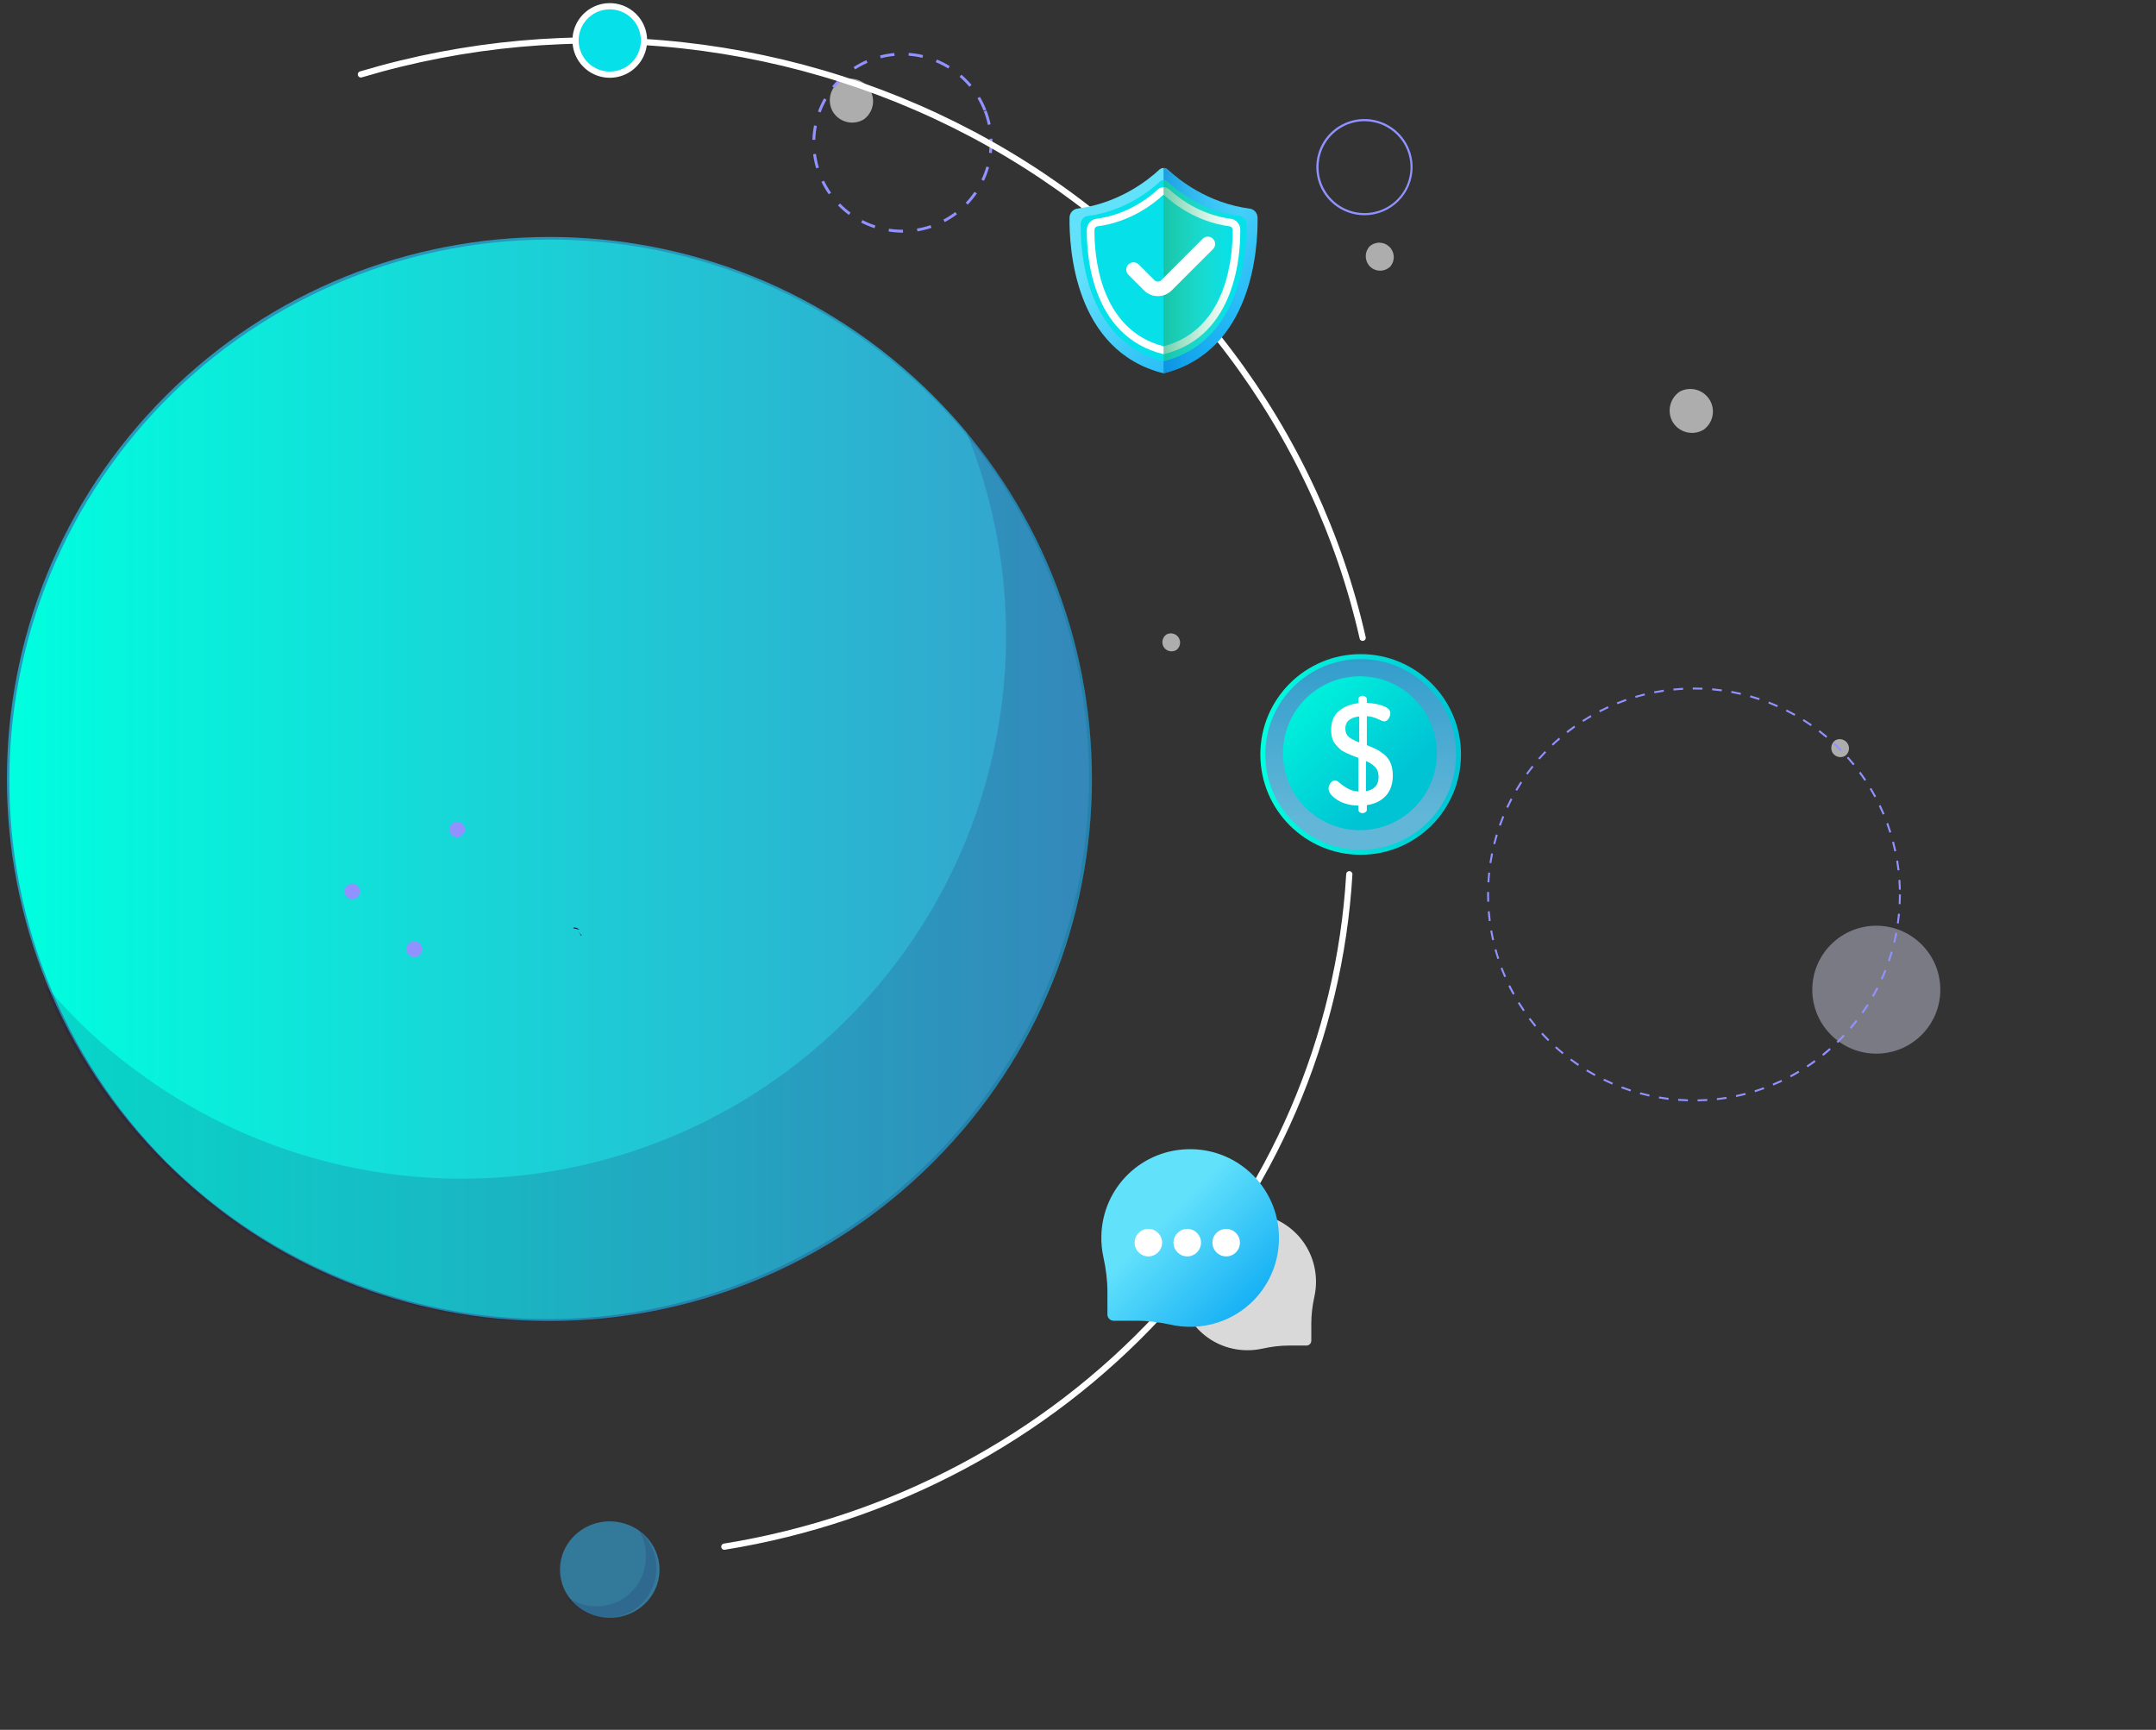<svg width="693" height="556" viewBox="0 0 693 556" fill="none" xmlns="http://www.w3.org/2000/svg">
<rect x="0" y="0" width="693" height="556" fill="#333333" stroke="none"/>
<path opacity="0.6" d="M539.926 125.865C541.544 125.008 543.429 124.796 545.201 125.27C546.972 125.744 548.498 126.87 549.472 128.42C550.447 129.971 550.797 131.832 550.452 133.628C550.107 135.424 549.092 137.022 547.613 138.101C546.798 138.592 545.893 138.918 544.951 139.06C544.009 139.202 543.047 139.158 542.122 138.929C541.196 138.7 540.325 138.291 539.558 137.726C538.79 137.162 538.142 136.451 537.649 135.637C536.722 134.02 536.441 132.115 536.863 130.302C537.285 128.49 538.379 126.905 539.926 125.865Z" fill="white"/>
<path opacity="0.6" d="M194.954 404.921C195.617 404.571 196.389 404.484 197.115 404.678C197.84 404.872 198.466 405.333 198.865 405.968C199.264 406.604 199.407 407.366 199.266 408.101C199.125 408.837 198.709 409.492 198.103 409.934C197.769 410.135 197.399 410.269 197.013 410.327C196.627 410.385 196.233 410.367 195.854 410.273C195.475 410.179 195.118 410.012 194.803 409.78C194.489 409.549 194.223 409.258 194.022 408.924C193.642 408.262 193.527 407.482 193.7 406.739C193.873 405.997 194.321 405.347 194.954 404.921Z" fill="white"/>
<path opacity="0.6" d="M374.954 203.921C375.617 203.571 376.389 203.484 377.115 203.678C377.84 203.872 378.466 204.333 378.865 204.968C379.264 205.604 379.407 206.366 379.266 207.101C379.125 207.837 378.709 208.492 378.103 208.934C377.769 209.135 377.399 209.269 377.013 209.327C376.627 209.385 376.233 209.367 375.854 209.273C375.475 209.179 375.118 209.012 374.803 208.78C374.489 208.549 374.223 208.258 374.022 207.924C373.642 207.262 373.527 206.482 373.7 205.739C373.873 204.997 374.321 204.347 374.954 203.921Z" fill="white"/>
<path opacity="0.6" d="M589.954 237.921C590.617 237.571 591.389 237.484 592.115 237.678C592.84 237.872 593.466 238.333 593.865 238.968C594.264 239.604 594.407 240.366 594.266 241.101C594.125 241.837 593.709 242.492 593.103 242.934C592.769 243.135 592.399 243.269 592.013 243.327C591.627 243.385 591.233 243.367 590.854 243.273C590.475 243.179 590.118 243.012 589.803 242.78C589.489 242.549 589.223 242.258 589.022 241.924C588.642 241.262 588.527 240.482 588.7 239.739C588.873 238.997 589.321 238.347 589.954 237.921Z" fill="white"/>
<path opacity="0.6" d="M269.975 26.13C271.594 25.274 273.479 25.061 275.25 25.535C277.022 26.01 278.548 27.135 279.522 28.686C280.496 30.237 280.846 32.097 280.501 33.894C280.156 35.69 279.142 37.288 277.663 38.367C276.847 38.858 275.943 39.184 275.001 39.326C274.058 39.468 273.097 39.423 272.172 39.194C271.246 38.966 270.375 38.557 269.608 37.992C268.84 37.427 268.192 36.717 267.699 35.902C266.772 34.286 266.491 32.381 266.913 30.568C267.335 28.756 268.429 27.17 269.975 26.13Z" fill="white"/>
<g clip-path="url(#clip0)">
<path opacity="0.4" d="M617.652 332.649C625.688 324.62 625.688 311.602 617.652 303.573C609.615 295.544 596.586 295.544 588.55 303.573C580.514 311.602 580.514 324.62 588.55 332.649C596.586 340.678 609.615 340.678 617.652 332.649Z" fill="#E5E5FF"/>
<path d="M299.907 373.579C368.005 305.542 368.005 195.231 299.907 127.193C231.809 59.156 121.4 59.156 53.302 127.193C-14.796 195.231 -14.796 305.542 53.302 373.579C121.4 441.617 231.809 441.617 299.907 373.579Z" fill="#2698BB"/>
<path d="M314.542 144.624C300.018 125.814 281.795 110.18 260.997 98.688C240.199 87.196 217.267 80.089 193.617 77.805C169.967 75.521 146.099 78.11 123.488 85.41C100.876 92.711 80 104.569 62.147 120.252C44.295 135.936 29.844 155.113 19.688 176.599C9.532 198.085 3.885 221.426 3.096 245.179C2.307 268.933 6.393 292.597 15.101 314.71C23.809 336.824 36.955 356.918 53.727 373.752C60.428 380.369 67.648 386.438 75.318 391.901C109.242 415.977 150.666 427.1 192.083 423.255C233.5 419.41 272.17 400.85 301.085 370.94C329.999 341.03 347.245 301.748 349.697 260.213C352.149 218.678 339.645 177.639 314.451 144.533L314.542 144.624Z" fill="url(#paint0_linear)"/>
<g style="mix-blend-mode:multiply" opacity="0.15">
<path d="M315.23 144.465L310.666 139C324.827 174.006 327.232 212.651 317.52 249.137C307.808 285.623 286.502 317.982 256.8 341.362C227.098 364.742 190.599 377.88 152.781 378.808C114.962 379.735 77.861 368.4 47.044 346.504C39.276 341.049 31.979 334.955 25.228 328.286C21.303 324.369 17.56 320.27 14 316.08C22.849 338.006 36.08 357.903 52.886 374.56C59.648 381.18 66.912 387.271 74.611 392.778C108.746 416.946 150.427 428.112 192.102 424.252C233.776 420.392 272.687 401.762 301.781 371.737C330.875 341.713 348.228 302.281 350.695 260.588C353.163 218.894 340.581 177.698 315.23 144.465Z" fill="#230753"/>
</g>
<path d="M290.079 74.778C288.583 74.773 287.09 74.65 285.613 74.411L285.756 73.506C287.186 73.732 288.632 73.845 290.079 73.843H290.248V74.759L290.079 74.778ZM294.888 74.375L294.737 73.469C296.219 73.221 297.679 72.854 299.102 72.37L299.399 73.239C297.927 73.735 296.419 74.115 294.888 74.375ZM281.09 73.345C279.614 72.861 278.178 72.261 276.796 71.549L277.218 70.736C278.555 71.426 279.946 72.007 281.377 72.473L281.09 73.345ZM303.668 71.388L303.238 70.579C304.571 69.874 305.846 69.064 307.049 68.156L307.606 68.889C306.361 69.825 305.044 70.66 303.668 71.388ZM272.861 69.098C271.613 68.174 270.44 67.152 269.355 66.042L270.011 65.401C271.061 66.477 272.197 67.466 273.407 68.358L272.861 69.098ZM311.072 65.782L310.405 65.152C311.44 64.062 312.386 62.891 313.232 61.649L313.991 62.165C313.112 63.448 312.131 64.657 311.057 65.782H311.072ZM266.388 62.462C265.496 61.191 264.709 59.851 264.033 58.453L264.858 58.054C265.513 59.407 266.274 60.706 267.136 61.938L266.388 62.462ZM316.295 58.127L315.466 57.739C316.102 56.377 316.631 54.966 317.046 53.521L317.927 53.774C317.494 55.267 316.943 56.722 316.28 58.127H316.295ZM262.335 54.119C261.891 52.631 261.566 51.111 261.363 49.571L262.273 49.454C262.468 50.943 262.783 52.413 263.215 53.851L262.335 54.119ZM318.814 49.216L317.905 49.11C318.032 48.027 318.096 46.938 318.095 45.849C318.095 45.438 318.095 45.02 318.07 44.61L318.987 44.57C318.987 44.995 319.012 45.423 319.012 45.849C319.016 46.974 318.953 48.098 318.825 49.216H318.814ZM262.053 44.958L261.136 44.929C261.187 43.377 261.364 41.832 261.664 40.308L262.562 40.484C262.274 41.959 262.103 43.456 262.053 44.958ZM317.516 40.143C317.208 38.673 316.782 37.229 316.243 35.827L317.098 35.497C317.656 36.946 318.098 38.437 318.418 39.956L317.516 40.143ZM263.773 36.153L262.911 35.834C263.452 34.379 264.108 32.968 264.873 31.617L265.672 32.067C264.93 33.376 264.295 34.742 263.773 36.153ZM316.159 35.614C315.609 34.22 314.947 32.873 314.182 31.584L314.971 31.118C315.762 32.454 316.446 33.851 317.013 35.295L316.159 35.614ZM268.199 28.337L267.484 27.765C268.454 26.554 269.522 25.423 270.675 24.383L271.287 25.061C270.173 26.07 269.14 27.165 268.199 28.337ZM311.586 27.89C310.62 26.742 309.564 25.674 308.428 24.695L309.026 24.002C310.201 25.012 311.293 26.115 312.29 27.3L311.586 27.89ZM274.863 22.328L274.368 21.555C275.674 20.715 277.045 19.979 278.468 19.356L278.835 20.199C277.456 20.801 276.128 21.513 274.863 22.328ZM304.793 22.024C303.513 21.234 302.172 20.549 300.781 19.975L301.148 19.129C302.584 19.722 303.97 20.429 305.292 21.243L304.793 22.024ZM283.097 18.726L282.866 17.839C284.37 17.452 285.903 17.187 287.45 17.048L287.534 17.96C286.037 18.097 284.553 18.355 283.097 18.73V18.726ZM296.494 18.59C295.029 18.245 293.539 18.017 292.038 17.909L292.104 17C293.654 17.11 295.192 17.345 296.703 17.703L296.494 18.59Z" fill="#9192FF"/>
<path d="M545.65 354V353.377C546.682 353.359 547.727 353.317 548.749 353.252L548.789 353.873C547.744 353.94 546.692 353.983 545.65 354ZM542.519 353.983C541.481 353.953 540.429 353.898 539.395 353.82L539.44 353.197C540.467 353.274 541.509 353.329 542.536 353.359L542.519 353.983ZM551.893 353.601L551.826 352.983C552.848 352.868 553.883 352.733 554.897 352.566L554.995 353.182C553.972 353.344 552.928 353.486 551.893 353.601ZM536.278 353.511C535.251 353.384 534.209 353.232 533.182 353.055L533.289 352.442C534.304 352.616 535.336 352.766 536.355 352.893L536.278 353.511ZM558.074 352.619L557.947 352.008C558.959 351.798 559.974 351.561 560.968 351.304L561.123 351.908C560.121 352.16 559.093 352.409 558.074 352.619ZM530.11 352.454C529.095 352.232 528.073 351.98 527.071 351.706L527.233 351.103C528.23 351.372 529.227 351.619 530.245 351.851L530.11 352.454ZM564.135 351.055L563.95 350.459C564.948 350.155 565.925 349.823 566.89 349.474L567.102 350.06C566.127 350.414 565.13 350.748 564.135 351.055ZM524.069 350.821C523.072 350.502 522.074 350.155 521.107 349.788L521.326 349.205C522.294 349.569 523.281 349.913 524.261 350.227L524.069 350.821ZM570.001 348.918L569.752 348.345C570.697 347.951 571.649 347.527 572.579 347.098L572.846 347.661C571.926 348.105 570.966 348.532 570.001 348.918ZM518.187 348.606C517.23 348.195 516.273 347.754 515.338 347.297L515.61 346.739C516.537 347.19 517.487 347.627 518.434 348.033L518.187 348.606ZM575.648 346.25L575.357 345.699C576.262 345.218 577.172 344.702 578.054 344.18L578.373 344.717C577.481 345.258 576.573 345.771 575.658 346.26L575.648 346.25ZM512.553 345.856C511.643 345.357 510.73 344.829 509.84 344.285L510.167 343.754C511.047 344.293 511.952 344.816 512.852 345.31L512.553 345.856ZM581.024 343.058L580.68 342.537C581.54 341.969 582.397 341.375 583.225 340.772L583.592 341.271C582.766 341.894 581.901 342.495 581.034 343.068L581.024 343.058ZM507.207 342.59C506.347 342.009 505.49 341.395 504.654 340.772L505.028 340.273C505.856 340.892 506.706 341.497 507.556 342.073L507.207 342.59ZM586.077 339.373L585.686 338.874C586.489 338.231 587.287 337.56 588.057 336.879L588.468 337.348C587.703 338.054 586.895 338.735 586.087 339.383L586.077 339.373ZM502.194 338.837C501.391 338.174 500.593 337.485 499.825 336.79L500.244 336.326C500.992 337.017 501.795 337.7 502.59 338.356L502.194 338.837ZM590.767 335.231L590.333 334.785C591.081 334.067 591.802 333.324 592.507 332.573L592.961 332.999C592.261 333.767 591.523 334.518 590.777 335.241L590.767 335.231ZM497.554 334.633C496.806 333.885 496.088 333.137 495.387 332.374L495.848 331.952C496.541 332.7 497.262 333.463 497.995 334.196L497.554 334.633ZM595.038 330.666L594.564 330.262C595.232 329.476 595.893 328.668 596.521 327.855L597.02 328.239C596.402 329.067 595.736 329.885 595.06 330.676L595.038 330.666ZM493.315 330.015C492.65 329.217 491.996 328.391 491.371 327.566L491.869 327.19C492.488 328.007 493.136 328.825 493.794 329.616L493.315 330.015ZM598.9 325.728L598.389 325.369C598.982 324.526 599.563 323.659 600.114 322.791L600.64 323.125C600.084 324 599.498 324.878 598.9 325.728ZM489.568 325.035C488.982 324.18 488.409 323.29 487.863 322.414L488.394 322.088C488.935 322.963 489.503 323.833 490.084 324.684L489.568 325.035ZM602.261 320.442L601.72 320.133C602.218 319.238 602.717 318.32 603.196 317.39L603.752 317.674C603.276 318.612 602.774 319.539 602.258 320.442H602.261ZM486.284 319.719C485.786 318.809 485.287 317.879 484.836 316.949L485.394 316.674C485.848 317.594 486.332 318.517 486.83 319.417L486.284 319.719ZM605.111 314.857L604.542 314.607C604.968 313.665 605.375 312.702 605.754 311.747L606.332 311.977C605.948 312.934 605.537 313.904 605.108 314.857H605.111ZM483.517 314.108C483.101 313.156 482.702 312.183 482.333 311.218L482.916 310.994C483.28 311.952 483.664 312.917 484.088 313.857L483.517 314.108ZM607.429 309.014L606.841 308.812C607.172 307.84 607.487 306.845 607.773 305.855L608.372 306.029C608.068 307.027 607.751 308.042 607.414 309.022L607.429 309.014ZM481.298 308.266C480.974 307.269 480.667 306.271 480.393 305.274L480.994 305.107C481.266 306.104 481.567 307.102 481.891 308.074L481.298 308.266ZM609.172 303L608.566 302.855C608.815 301.858 609.022 300.835 609.214 299.823L609.828 299.938C609.618 300.973 609.394 302.005 609.157 303.012L609.172 303ZM479.63 302.232C479.401 301.222 479.191 300.19 479.009 299.165L479.625 299.055C479.805 300.072 480.012 301.095 480.236 302.095L479.63 302.232ZM610.336 296.851L609.718 296.763C609.863 295.746 609.982 294.711 610.08 293.684L610.7 293.741C610.588 294.791 610.466 295.836 610.321 296.863L610.336 296.851ZM478.538 296.07C478.406 295.043 478.289 293.996 478.211 292.956L478.832 292.906C478.915 293.933 479.024 294.973 479.156 295.99L478.538 296.07ZM610.927 290.619L610.304 290.589C610.351 289.565 610.376 288.522 610.376 287.49H611C610.975 288.545 610.95 289.597 610.902 290.632L610.927 290.619ZM478.039 289.831C478.012 289.058 478 288.271 478 287.49C478 287.226 478 286.964 478 286.702H478.623C478.623 286.951 478.623 287.221 478.623 287.483C478.623 288.256 478.623 289.036 478.663 289.802L478.039 289.831ZM610.359 285.957C610.336 284.927 610.286 283.884 610.217 282.86L610.837 282.815C610.91 283.849 610.957 284.902 610.982 285.944L610.359 285.957ZM478.735 283.61L478.112 283.573C478.174 282.533 478.259 281.483 478.361 280.453L478.979 280.518C478.855 281.55 478.77 282.59 478.71 283.623L478.735 283.61ZM609.93 279.773C609.81 278.753 609.666 277.718 609.499 276.701L610.112 276.601C610.281 277.628 610.429 278.67 610.548 279.7L609.93 279.773ZM479.383 277.444L478.75 277.354C478.907 276.326 479.092 275.289 479.296 274.272L479.907 274.394C479.697 275.409 479.515 276.436 479.358 277.456L479.383 277.444ZM608.895 273.666C608.681 272.668 608.439 271.649 608.177 270.651L608.781 270.492C609.045 271.489 609.279 272.521 609.506 273.536L608.895 273.666ZM480.585 271.369L479.979 271.217C480.228 270.22 480.515 269.192 480.817 268.2L481.413 268.38C481.114 269.375 480.837 270.372 480.585 271.369ZM607.315 267.661C607.005 266.679 606.669 265.692 606.317 264.727L606.903 264.512C607.262 265.487 607.601 266.482 607.915 267.474L607.315 267.661ZM482.383 265.417L481.797 265.208C482.146 264.225 482.522 263.24 482.916 262.278L483.492 262.512C483.103 263.487 482.739 264.465 482.383 265.437V265.417ZM605.175 261.842C604.776 260.897 604.35 259.949 603.904 259.019L604.467 258.75C604.916 259.687 605.347 260.645 605.751 261.597L605.175 261.842ZM484.734 259.687L484.168 259.423C484.607 258.483 485.075 257.538 485.561 256.615L486.112 256.904C485.636 257.819 485.172 258.755 484.734 259.687ZM602.495 256.281C602.009 255.378 601.498 254.473 600.962 253.59L601.495 253.269C602.031 254.161 602.553 255.074 603.044 255.984L602.495 256.281ZM487.626 254.189L487.09 253.875C487.616 252.977 488.169 252.082 488.738 251.209L489.261 251.551C488.698 252.419 488.147 253.301 487.626 254.189ZM599.321 250.975C598.75 250.119 598.152 249.267 597.541 248.439L598.04 248.067C598.658 248.905 599.262 249.765 599.837 250.628L599.321 250.975ZM491.029 248.98L490.53 248.613C491.139 247.773 491.777 246.933 492.423 246.12L492.921 246.509C492.248 247.327 491.617 248.157 491.017 248.992L491.029 248.98ZM595.644 245.988C594.996 245.19 594.32 244.394 593.634 243.629L594.098 243.212C594.791 243.988 595.474 244.788 596.128 245.594L595.644 245.988ZM494.891 244.135L494.422 243.726C495.108 242.943 495.818 242.165 496.536 241.417L496.988 241.851C496.262 242.591 495.557 243.36 494.878 244.135H494.891ZM591.515 241.365C590.792 240.629 590.044 239.901 589.291 239.203L589.715 238.744C590.463 239.45 591.231 240.185 591.959 240.928L591.515 241.365ZM499.187 239.664L498.76 239.213C499.508 238.497 500.294 237.791 501.082 237.113L501.488 237.587C500.69 238.258 499.922 238.953 499.174 239.664H499.187ZM586.955 237.146C586.17 236.482 585.357 235.827 584.539 235.198L584.918 234.699C585.746 235.333 586.566 235.996 587.356 236.664L586.955 237.146ZM503.867 235.617L503.483 235.118C504.298 234.48 505.143 233.849 505.976 233.248L506.337 233.747C505.515 234.358 504.679 234.984 503.869 235.617H503.867ZM582.033 233.373C581.186 232.784 580.316 232.208 579.443 231.662L579.775 231.134C580.655 231.685 581.535 232.266 582.39 232.862L582.033 233.373ZM508.918 232.029L508.581 231.503C509.454 230.942 510.354 230.396 511.251 229.877L511.563 230.416C510.663 230.929 509.783 231.473 508.918 232.029ZM576.778 230.069C575.883 229.57 574.96 229.072 574.035 228.608L574.317 228.052C575.247 228.518 576.177 229.014 577.082 229.525L576.778 230.069ZM514.278 228.929L513.991 228.376C514.914 227.9 515.859 227.441 516.801 227.007L517.051 227.575C516.126 228.002 515.191 228.458 514.278 228.929ZM571.233 227.279C570.29 226.86 569.326 226.456 568.363 226.082L568.59 225.501C569.56 225.88 570.535 226.284 571.485 226.708L571.233 227.279ZM519.903 226.351L519.671 225.773C520.636 225.386 521.623 225.025 522.6 224.675L522.807 225.264C521.835 225.601 520.86 225.967 519.903 226.351ZM565.441 225.025C564.466 224.695 563.469 224.389 562.479 224.107L562.649 223.508C563.646 223.79 564.643 224.102 565.641 224.434L565.441 225.025ZM525.757 224.314L525.58 223.715C526.577 223.421 527.592 223.147 528.602 222.9L528.751 223.504C527.749 223.743 526.744 224.022 525.757 224.314ZM559.477 223.331C558.48 223.1 557.455 222.888 556.443 222.701L556.555 222.087C557.578 222.274 558.607 222.491 559.62 222.726L559.477 223.331ZM531.778 222.833L531.661 222.222C532.68 222.022 533.718 221.845 534.745 221.696L534.835 222.312C533.817 222.466 532.79 222.641 531.778 222.838V222.833ZM553.379 222.209C552.362 222.07 551.325 221.96 550.297 221.865L550.352 221.244C551.387 221.334 552.434 221.451 553.464 221.591L553.379 222.209ZM537.921 221.935L537.861 221.314C538.891 221.212 539.943 221.132 540.983 221.08L541.015 221.701C539.973 221.761 538.933 221.838 537.911 221.94L537.921 221.935ZM547.216 221.666C546.308 221.631 545.391 221.611 544.473 221.611H544.102V221H544.476C545.388 221 546.316 221.02 547.231 221.057L547.216 221.666Z" fill="#9192FF"/>
<path d="M438.583 69.179C435.523 69.179 432.531 68.273 429.985 66.575C427.44 64.876 425.457 62.462 424.285 59.637C423.113 56.812 422.807 53.703 423.404 50.704C424 47.705 425.474 44.95 427.638 42.788C429.803 40.626 432.56 39.153 435.562 38.557C438.564 37.96 441.675 38.267 444.502 39.437C447.33 40.608 449.746 42.59 451.446 45.133C453.146 47.675 454.053 50.665 454.053 53.723C454.048 57.821 452.416 61.749 449.516 64.646C446.616 67.544 442.684 69.174 438.583 69.179ZM438.583 38.952C435.66 38.955 432.803 39.824 430.374 41.449C427.945 43.074 426.052 45.381 424.935 48.081C423.819 50.78 423.528 53.749 424.1 56.613C424.672 59.478 426.081 62.108 428.149 64.172C430.218 66.237 432.852 67.642 435.719 68.211C438.586 68.779 441.558 68.486 444.259 67.368C446.959 66.249 449.267 64.356 450.891 61.927C452.515 59.499 453.381 56.644 453.381 53.723C453.377 49.804 451.815 46.048 449.041 43.279C446.266 40.509 442.505 38.953 438.583 38.952Z" fill="#9192FF"/>
<path d="M113.241 289.055C114.632 289.055 115.76 287.928 115.76 286.538C115.76 285.148 114.632 284.021 113.241 284.021C111.849 284.021 110.721 285.148 110.721 286.538C110.721 287.928 111.849 289.055 113.241 289.055Z" fill="#9192FF"/>
<path d="M133.185 307.604C134.576 307.604 135.704 306.476 135.704 305.086C135.704 303.696 134.576 302.569 133.185 302.569C131.793 302.569 130.665 303.696 130.665 305.086C130.665 306.476 131.793 307.604 133.185 307.604Z" fill="#9192FF"/>
<path d="M146.938 269.129C148.33 269.129 149.458 268.002 149.458 266.612C149.458 265.221 148.33 264.094 146.938 264.094C145.547 264.094 144.418 265.221 144.418 266.612C144.418 268.002 145.547 269.129 146.938 269.129Z" fill="#9192FF"/>
<path d="M186.998 300.729L186.763 300.788C186.526 300.233 186.206 299.718 185.813 299.26" fill="#1B1B43"/>
<path d="M184.28 298.366L184.324 298.128C184.668 298.106 185.013 298.151 185.34 298.26C185.685 298.374 185.998 298.568 186.253 298.828" fill="#1B1B43"/>
<path opacity="0.6" d="M440.226 79.186C441.105 78.402 442.248 77.978 443.427 78.001C444.605 78.023 445.731 78.49 446.579 79.308C447.426 80.125 447.932 81.232 447.994 82.406C448.056 83.58 447.669 84.734 446.913 85.636C446.48 86.068 445.965 86.411 445.399 86.645C444.833 86.879 444.226 87 443.614 87C443.001 87 442.394 86.879 441.828 86.645C441.262 86.411 440.747 86.068 440.314 85.636C439.486 84.77 439.017 83.625 439 82.428C438.984 81.232 439.422 80.074 440.226 79.186Z" fill="white"/>
<path opacity="0.67" d="M410 242.5C410 247.741 411.613 252.865 414.635 257.222C417.656 261.58 421.951 264.977 426.976 266.983C432.001 268.989 437.531 269.513 442.865 268.491C448.2 267.468 453.099 264.945 456.945 261.239C460.791 257.532 463.41 252.81 464.472 247.67C465.533 242.529 464.988 237.201 462.907 232.359C460.825 227.517 457.3 223.378 452.778 220.466C448.256 217.554 442.939 216 437.5 216C430.206 216 423.212 218.792 418.055 223.762C412.897 228.731 410 235.472 410 242.5Z" fill="#339DCC"/>
<g style="mix-blend-mode:multiply" opacity="0.15">
<path d="M419.567 221C417.103 225.125 415.827 229.851 415.879 234.655C415.741 239.832 417.078 244.942 419.734 249.389C422.39 253.835 426.256 257.435 430.881 259.768C435.506 262.101 440.699 263.072 445.855 262.566C451.011 262.061 455.916 260.1 460 256.914C457.843 260.126 455.027 262.843 451.74 264.885C448.453 266.927 444.77 268.248 440.934 268.76C437.098 269.272 433.197 268.963 429.489 267.854C425.781 266.745 422.352 264.861 419.427 262.328C416.502 259.794 414.15 256.668 412.525 253.157C410.9 249.645 410.04 245.829 410.001 241.96C409.963 238.091 410.747 234.259 412.302 230.716C413.857 227.173 416.147 224.001 419.021 221.41L419.567 221Z" fill="#230753"/>
</g>
<path d="M438 205C430.495 171.967 415.971 140.797 395.345 113.464C374.719 86.13 348.441 63.228 318.174 46.207C287.907 29.185 254.31 18.415 219.51 14.578C184.709 10.741 149.462 13.92 116 23.915" stroke="white" stroke-width="2" stroke-miterlimit="10" stroke-linecap="round"/>
<path d="M232.823 497.135C286.595 488.478 335.875 462.296 372.436 422.96C408.997 383.624 430.625 333.515 433.709 281" stroke="white" stroke-width="2" stroke-miterlimit="10" stroke-linecap="round"/>
<path d="M437.361 274.749C455.171 274.749 469.61 260.311 469.61 242.5C469.61 224.689 455.171 210.251 437.361 210.251C419.55 210.251 405.112 224.689 405.112 242.5C405.112 260.311 419.55 274.749 437.361 274.749Z" fill="url(#paint1_linear)"/>
<path d="M437.361 273.153C454.29 273.153 468.015 259.429 468.015 242.5C468.015 225.57 454.29 211.846 437.361 211.846C420.432 211.846 406.708 225.57 406.708 242.5C406.708 259.429 420.432 273.153 437.361 273.153Z" fill="url(#paint2_linear)"/>
<path d="M437.112 266.846C450.772 266.846 461.846 255.772 461.846 242.112C461.846 228.452 450.772 217.378 437.112 217.378C423.452 217.378 412.378 228.452 412.378 242.112C412.378 255.772 423.452 266.846 437.112 266.846Z" fill="url(#paint3_linear)"/>
<path d="M427.038 253.445C427.038 252.863 427.251 252.28 427.679 251.698C428.106 251.116 428.595 250.824 429.145 250.824C429.509 250.824 429.988 251.093 430.581 251.629C431.174 252.166 431.989 252.741 433.025 253.353C434.062 253.967 435.261 254.319 436.622 254.411V243.605C435.701 243.268 434.994 242.999 434.503 242.8C434.011 242.601 433.358 242.309 432.544 241.927C431.73 241.544 431.1 241.145 430.655 240.731C430.21 240.317 429.741 239.819 429.25 239.236C428.758 238.654 428.405 237.972 428.19 237.19C427.975 236.408 427.868 235.542 427.868 234.591C427.868 231.923 428.704 229.897 430.379 228.515C432.053 227.132 434.134 226.303 436.623 226.027V224.69C436.623 224.414 436.753 224.169 437.014 223.953C437.275 223.739 437.59 223.631 437.959 223.631C438.296 223.631 438.611 223.739 438.903 223.953C439.195 224.169 439.341 224.414 439.341 224.69V225.934C441.214 225.996 442.943 226.311 444.525 226.879C446.107 227.448 446.898 228.238 446.898 229.252C446.898 229.805 446.712 230.381 446.34 230.98C445.969 231.579 445.473 231.878 444.853 231.878C444.609 231.878 443.935 231.618 442.835 231.095C441.734 230.573 440.57 230.266 439.341 230.174V239.512C440.563 239.972 441.579 240.409 442.388 240.822C443.197 241.236 444.053 241.811 444.955 242.547C445.856 243.282 446.536 244.21 446.994 245.329C447.452 246.448 447.682 247.758 447.682 249.26C447.682 252.005 446.933 254.186 445.436 255.805C443.938 257.423 441.907 258.418 439.341 258.788V260.327C439.341 260.598 439.195 260.84 438.903 261.051C438.611 261.262 438.296 261.368 437.959 261.368C437.591 261.368 437.275 261.262 437.014 261.052C436.753 260.84 436.623 260.599 436.623 260.328V258.926C433.95 258.895 431.684 258.284 429.826 257.091C427.967 255.9 427.038 254.684 427.038 253.445ZM432.429 234.132C432.429 235.328 432.802 236.24 433.547 236.868C434.291 237.497 435.409 238.087 436.899 238.639V230.262C433.919 230.63 432.429 231.921 432.429 234.132ZM439.065 254.319C441.768 253.828 443.12 252.311 443.12 249.767C443.12 248.418 442.766 247.36 442.06 246.594C441.353 245.828 440.355 245.169 439.065 244.617V254.319Z" fill="white"/>
<g clip-path="url(#clip1)">
<path d="M404.22 69.936C404.2 68.46 403.091 67.23 401.627 67.041C388.112 65.294 378.729 57.679 375.368 54.539C374.598 53.82 373.402 53.82 372.632 54.539C369.27 57.679 359.888 65.294 346.373 67.041C344.909 67.23 343.8 68.46 343.779 69.936C343.646 79.604 345.314 112.829 374 120C402.686 112.829 404.354 79.604 404.22 69.936Z" fill="url(#paint4_linear)"/>
<path d="M378.083 118.741C378.284 118.667 378.483 118.591 378.681 118.514C378.937 118.414 379.19 118.312 379.441 118.208C379.606 118.139 379.77 118.07 379.933 118C380.189 117.889 380.443 117.775 380.694 117.66C380.788 117.616 380.882 117.572 380.975 117.528C381.207 117.419 381.436 117.308 381.662 117.194C381.992 117.03 382.316 116.862 382.636 116.69C382.941 116.526 383.243 116.358 383.54 116.187C383.881 115.989 384.216 115.787 384.546 115.581C384.553 115.576 384.561 115.572 384.569 115.567C385.196 115.174 385.803 114.765 386.391 114.341C386.436 114.309 386.481 114.278 386.525 114.246C386.954 113.933 387.372 113.612 387.781 113.284C387.822 113.251 387.863 113.219 387.904 113.187C388.135 112.999 388.363 112.809 388.588 112.616C388.798 112.437 389.006 112.257 389.21 112.074C389.279 112.012 389.347 111.949 389.415 111.887C389.487 111.821 389.559 111.757 389.63 111.691C389.841 111.496 390.047 111.298 390.252 111.099C390.317 111.036 390.382 110.973 390.446 110.91C390.668 110.691 390.885 110.469 391.1 110.245C391.143 110.199 391.188 110.154 391.231 110.109C391.484 109.842 391.732 109.573 391.976 109.3C391.979 109.296 391.983 109.292 391.986 109.288C392.295 108.942 392.594 108.592 392.887 108.237C393.064 108.023 393.238 107.809 393.409 107.593C393.746 107.165 394.073 106.732 394.391 106.293C394.394 106.289 394.398 106.284 394.401 106.279C394.476 106.176 394.549 106.072 394.622 105.969C394.654 105.923 394.687 105.878 394.718 105.833C394.77 105.76 394.82 105.686 394.871 105.613C394.924 105.537 394.977 105.461 395.029 105.384C395.199 105.135 395.365 104.884 395.529 104.631C395.759 104.276 395.984 103.918 396.203 103.558C396.472 103.114 396.732 102.666 396.984 102.215C396.994 102.196 397.005 102.177 397.016 102.158C397.072 102.058 397.127 101.957 397.182 101.856C397.212 101.8 397.244 101.744 397.274 101.687C397.431 101.397 397.584 101.106 397.734 100.814C397.747 100.789 397.76 100.764 397.773 100.738C397.833 100.62 397.893 100.501 397.952 100.382C397.972 100.342 397.993 100.302 398.013 100.261C398.046 100.195 398.077 100.13 398.109 100.064C398.312 99.651 398.509 99.236 398.698 98.819C399.033 98.084 399.348 97.343 399.644 96.6C399.737 96.368 399.828 96.136 399.917 95.904C400.152 95.292 400.373 94.678 400.583 94.065C400.596 94.027 400.61 93.989 400.623 93.95C400.663 93.833 400.702 93.716 400.741 93.599C400.756 93.553 400.772 93.507 400.787 93.462C400.935 93.012 401.077 92.564 401.213 92.115C401.225 92.076 401.237 92.037 401.249 91.998C401.321 91.76 401.39 91.523 401.459 91.285C401.535 91.021 401.61 90.757 401.682 90.493C401.79 90.098 401.894 89.704 401.993 89.312C402.052 89.078 402.111 88.845 402.167 88.612C402.192 88.51 402.216 88.407 402.24 88.305C402.253 88.248 402.267 88.191 402.28 88.135C402.346 87.855 402.409 87.576 402.47 87.298C402.479 87.26 402.487 87.222 402.496 87.184C402.546 86.952 402.595 86.721 402.643 86.49C402.67 86.361 402.697 86.232 402.723 86.103C402.775 85.843 402.826 85.585 402.875 85.328C402.876 85.322 402.877 85.316 402.878 85.309C402.924 85.069 402.968 84.83 403.011 84.591C403.051 84.37 403.089 84.15 403.127 83.931C403.17 83.676 403.212 83.422 403.252 83.17C403.26 83.123 403.267 83.074 403.275 83.027C403.282 82.984 403.288 82.942 403.295 82.9C403.311 82.793 403.328 82.686 403.344 82.58C403.383 82.321 403.42 82.064 403.456 81.808C403.462 81.771 403.467 81.734 403.472 81.697C403.485 81.601 403.498 81.507 403.511 81.412C403.518 81.362 403.525 81.311 403.532 81.261C403.537 81.218 403.543 81.176 403.548 81.133C403.6 80.743 403.648 80.358 403.692 79.977C403.789 79.147 403.869 78.342 403.935 77.567C403.936 77.556 403.937 77.544 403.938 77.532C403.955 77.338 403.97 77.147 403.985 76.957C403.992 76.861 404 76.766 404.007 76.672C404.04 76.233 404.068 75.805 404.092 75.388C404.101 75.23 404.11 75.073 404.118 74.919C404.135 74.596 404.15 74.282 404.162 73.976C404.166 73.886 404.169 73.797 404.172 73.708C404.19 73.227 404.203 72.768 404.211 72.332C404.212 72.324 404.212 72.316 404.212 72.308C404.221 71.82 404.225 71.362 404.226 70.936C404.226 70.928 404.226 70.919 404.226 70.91C404.226 70.563 404.223 70.238 404.219 69.936C404.199 68.46 403.09 67.23 401.625 67.04C401.248 66.991 400.876 66.936 400.505 66.879C400.423 66.866 400.341 66.853 400.259 66.84C399.898 66.782 399.54 66.72 399.185 66.654C399.132 66.644 399.079 66.633 399.026 66.623C398.704 66.562 398.385 66.497 398.067 66.429C397.999 66.415 397.931 66.401 397.863 66.386C397.517 66.31 397.175 66.231 396.836 66.149C396.764 66.131 396.694 66.113 396.623 66.096C396.309 66.018 395.998 65.938 395.69 65.854C395.65 65.843 395.61 65.833 395.57 65.822C395.236 65.731 394.906 65.635 394.578 65.537C394.504 65.515 394.429 65.493 394.355 65.47C394.027 65.37 393.702 65.269 393.381 65.163C393.363 65.157 393.346 65.151 393.329 65.145C393.02 65.043 392.714 64.939 392.412 64.832C392.343 64.807 392.275 64.783 392.206 64.759C391.898 64.648 391.593 64.536 391.292 64.421C391.241 64.401 391.19 64.382 391.139 64.362C390.867 64.257 390.597 64.15 390.33 64.041C390.277 64.019 390.224 63.998 390.172 63.977C389.879 63.857 389.59 63.734 389.305 63.61C389.243 63.583 389.181 63.556 389.119 63.529C388.85 63.41 388.583 63.291 388.32 63.17C388.296 63.159 388.272 63.148 388.248 63.137C387.968 63.007 387.692 62.876 387.42 62.743C387.358 62.713 387.297 62.683 387.235 62.653C386.966 62.521 386.699 62.388 386.437 62.253C386.411 62.24 386.385 62.226 386.359 62.213C386.115 62.087 385.874 61.959 385.636 61.832C385.582 61.803 385.528 61.774 385.475 61.745C385.224 61.61 384.977 61.474 384.734 61.337C384.688 61.311 384.643 61.285 384.597 61.259C384.378 61.135 384.162 61.01 383.949 60.885C383.911 60.862 383.872 60.84 383.834 60.818C383.6 60.679 383.37 60.541 383.143 60.402C383.093 60.371 383.042 60.34 382.992 60.309C382.77 60.172 382.55 60.035 382.336 59.898C382.329 59.894 382.321 59.889 382.314 59.885C382.093 59.743 381.877 59.603 381.664 59.462C381.617 59.431 381.569 59.399 381.522 59.368C381.315 59.23 381.111 59.093 380.912 58.957C380.885 58.938 380.859 58.92 380.833 58.902C380.651 58.777 380.473 58.652 380.298 58.529C380.259 58.501 380.22 58.474 380.181 58.446C379.993 58.313 379.809 58.18 379.629 58.048C379.592 58.021 379.556 57.994 379.52 57.967C379.356 57.847 379.196 57.728 379.039 57.609C379.015 57.592 378.991 57.574 378.968 57.556C378.797 57.427 378.631 57.299 378.468 57.172C378.431 57.143 378.394 57.115 378.357 57.086C378.195 56.959 378.036 56.833 377.882 56.71C377.879 56.708 377.876 56.705 377.873 56.703C377.72 56.58 377.574 56.461 377.43 56.342C377.398 56.316 377.366 56.289 377.334 56.263C377.193 56.147 377.056 56.032 376.924 55.921C376.903 55.903 376.883 55.886 376.862 55.868C376.743 55.767 376.627 55.668 376.515 55.571C376.492 55.551 376.469 55.53 376.446 55.51C376.324 55.405 376.208 55.302 376.095 55.202C376.071 55.18 376.048 55.16 376.024 55.138C375.921 55.046 375.821 54.956 375.726 54.87C375.715 54.859 375.703 54.848 375.691 54.838C375.589 54.744 375.491 54.654 375.398 54.567C375.388 54.558 375.377 54.548 375.367 54.539C374.983 54.18 374.492 54 374 54V120C374.636 119.841 375.259 119.668 375.869 119.484C376.627 119.255 377.364 119.007 378.083 118.741Z" fill="url(#paint5_linear)"/>
<path d="M400.637 71.96C400.619 70.659 399.642 69.575 398.351 69.408C386.439 67.868 378.169 61.156 375.206 58.389C374.528 57.755 373.473 57.755 372.794 58.389C369.832 61.156 361.561 67.868 349.649 69.408C348.359 69.575 347.382 70.659 347.364 71.96C347.245 80.481 348.716 109.766 374 116.087C399.284 109.766 400.755 80.481 400.637 71.96Z" fill="#05E0E9"/>
<path d="M374 113.846L373.702 113.771C368.339 112.43 363.751 109.844 360.067 106.085C357.009 102.963 354.552 99.013 352.763 94.341C349.656 86.224 349.289 77.96 349.347 73.757C349.371 72.016 350.696 70.534 352.428 70.311C362.528 69.005 369.55 63.324 372.101 60.941C373.166 59.947 374.835 59.947 375.9 60.941C378.45 63.324 385.473 69.005 395.572 70.311C397.305 70.535 398.629 72.016 398.653 73.757C398.763 81.688 397.331 108.013 374.298 113.771L374 113.846ZM374 62.65C373.92 62.65 373.841 62.679 373.778 62.737C371.054 65.282 363.551 71.351 352.744 72.748C352.216 72.816 351.812 73.265 351.805 73.791C351.702 81.23 353.006 105.834 374 111.31C394.994 105.834 396.299 81.23 396.196 73.791C396.188 73.264 395.785 72.816 395.257 72.748C384.45 71.351 376.946 65.282 374.222 62.737C374.16 62.679 374.08 62.65 374 62.65Z" fill="white"/>
<path d="M400.637 71.96C400.619 70.658 399.642 69.574 398.351 69.407C386.439 67.868 378.169 61.156 375.207 58.389C374.867 58.072 374.434 57.913 374 57.913V116.087C399.285 109.765 400.755 80.481 400.637 71.96Z" fill="url(#paint6_linear)"/>
<path d="M389.89 76.755C390.806 77.671 390.806 79.155 389.89 80.071L376.609 93.351C374.161 95.799 370.177 95.799 367.731 93.351L362.698 88.318C361.782 87.402 361.782 85.918 362.697 85.002C363.613 84.086 365.097 84.086 366.013 85.002L371.045 90.034C371.665 90.654 372.674 90.654 373.292 90.034L386.574 76.754C387.489 75.838 388.974 75.838 389.889 76.754L389.89 76.755Z" fill="url(#paint7_linear)"/>
</g>
<g clip-path="url(#clip2)">
<path d="M400.657 390.003C412.827 389.817 422.76 399.395 422.996 411.564C423.03 413.351 422.852 415.09 422.484 416.758C421.861 419.582 421.491 422.456 421.491 425.349V430.94C421.491 431.796 420.796 432.491 419.94 432.491H414.349C411.456 432.491 408.582 432.861 405.758 433.484C404.09 433.852 402.351 434.03 400.564 433.996C388.395 433.76 378.817 423.828 379.003 411.658C379.184 399.78 388.779 390.184 400.657 390.003Z" fill="#D9D9D9"/>
<path d="M382.996 369.374C367.202 369.133 354.311 381.563 354.005 397.356C353.96 399.675 354.192 401.932 354.669 404.096C355.478 407.762 355.959 411.492 355.959 415.246V422.501C355.959 423.613 356.86 424.514 357.971 424.514H365.227C368.981 424.514 372.711 424.995 376.376 425.803C378.541 426.281 380.798 426.512 383.116 426.468C398.909 426.162 411.339 413.271 411.099 397.478C410.864 382.062 398.411 369.609 382.996 369.374Z" fill="url(#paint8_linear)"/>
<path d="M369.114 403.84C371.556 403.84 373.536 401.86 373.536 399.418C373.536 396.976 371.556 394.996 369.114 394.996C366.671 394.996 364.691 396.976 364.691 399.418C364.691 401.86 366.671 403.84 369.114 403.84Z" fill="white"/>
<path d="M381.62 403.84C384.063 403.84 386.043 401.86 386.043 399.418C386.043 396.976 384.063 394.996 381.62 394.996C379.178 394.996 377.198 396.976 377.198 399.418C377.198 401.86 379.178 403.84 381.62 403.84Z" fill="white"/>
<path d="M394.127 403.84C396.569 403.84 398.549 401.86 398.549 399.418C398.549 396.976 396.569 394.996 394.127 394.996C391.685 394.996 389.705 396.976 389.705 399.418C389.705 401.86 391.685 403.84 394.127 403.84Z" fill="white"/>
</g>
<path opacity="0.67" d="M212 504.5C212 507.566 211.062 510.562 209.303 513.111C207.545 515.66 205.046 517.647 202.123 518.82C199.199 519.993 195.982 520.3 192.878 519.702C189.775 519.104 186.924 517.628 184.686 515.46C182.449 513.293 180.925 510.531 180.307 507.524C179.69 504.517 180.007 501.401 181.218 498.568C182.429 495.736 184.48 493.315 187.111 491.612C189.742 489.909 192.836 489 196 489C200.243 489 204.313 490.633 207.314 493.54C210.314 496.447 212 500.389 212 504.5Z" fill="#339DCC"/>
<g style="mix-blend-mode:multiply" opacity="0.15">
<path d="M205.451 492C206.88 494.406 207.62 497.163 207.59 499.966C207.67 502.986 206.895 505.966 205.354 508.56C203.814 511.154 201.572 513.254 198.889 514.615C196.207 515.976 193.194 516.542 190.204 516.247C187.214 515.952 184.368 514.809 182 512.95C183.251 514.823 184.884 516.408 186.791 517.6C188.697 518.791 190.833 519.561 193.058 519.86C195.283 520.159 197.546 519.979 199.696 519.332C201.847 518.685 203.836 517.586 205.532 516.108C207.229 514.63 208.593 512.806 209.536 510.758C210.478 508.71 210.977 506.483 210.999 504.227C211.021 501.97 210.567 499.734 209.665 497.668C208.763 495.601 207.435 493.751 205.768 492.239L205.451 492Z" fill="#230753"/>
</g>
<path d="M204.354 5.844C205.766 7.492 206.659 9.522 206.92 11.677C207.181 13.832 206.799 16.016 205.821 17.954C204.844 19.892 203.315 21.497 201.427 22.568C199.539 23.639 197.376 24.127 195.211 23.972C193.046 23.816 190.975 23.023 189.26 21.693C187.544 20.363 186.261 18.555 185.571 16.497C184.881 14.439 184.815 12.223 185.382 10.127C185.948 8.032 187.123 6.151 188.756 4.722C189.851 3.764 191.124 3.033 192.503 2.571C193.882 2.108 195.339 1.924 196.789 2.028C198.24 2.133 199.655 2.524 200.954 3.179C202.252 3.834 203.408 4.739 204.354 5.844Z" fill="#05E0E9" stroke="white" stroke-width="2" stroke-miterlimit="10"/>
</g>
<defs>
<linearGradient id="paint0_linear" x1="2.29" y1="250.25" x2="350.194" y2="250.25" gradientUnits="userSpaceOnUse">
<stop stop-color="#00FFDF"/>
<stop offset="1" stop-color="#379FCD"/>
</linearGradient>
<linearGradient id="paint1_linear" x1="404.98" y1="242.453" x2="469.646" y2="242.453" gradientUnits="userSpaceOnUse">
<stop stop-color="#00FFDF"/>
<stop offset="1" stop-color="#00C3D4"/>
</linearGradient>
<linearGradient id="paint2_linear" x1="437.361" y1="211.846" x2="437.361" y2="273.153" gradientUnits="userSpaceOnUse">
<stop stop-color="#339DCC"/>
<stop offset="0.833" stop-color="#62B7D8"/>
</linearGradient>
<linearGradient id="paint3_linear" x1="448.331" y1="253.334" x2="410.507" y2="215.509" gradientUnits="userSpaceOnUse">
<stop stop-color="#00C3D4"/>
<stop offset="1" stop-color="#00FEDF"/>
</linearGradient>
<linearGradient id="paint4_linear" x1="363.265" y1="72.212" x2="414.884" y2="123.831" gradientUnits="userSpaceOnUse">
<stop stop-color="#62E1FB"/>
<stop offset="1" stop-color="#00A2F3"/>
</linearGradient>
<linearGradient id="paint5_linear" x1="398.9" y1="87.001" x2="364.169" y2="87.001" gradientUnits="userSpaceOnUse">
<stop stop-color="#00A2F3" stop-opacity="0"/>
<stop offset="1" stop-color="#0075CD"/>
</linearGradient>
<linearGradient id="paint6_linear" x1="396.397" y1="87.001" x2="361.689" y2="87.001" gradientUnits="userSpaceOnUse">
<stop stop-color="#61DB99" stop-opacity="0"/>
<stop offset="1" stop-color="#009E74"/>
</linearGradient>
<linearGradient id="paint7_linear" x1="376.293" y1="82.143" x2="376.293" y2="97.466" gradientUnits="userSpaceOnUse">
<stop stop-color="white"/>
<stop offset="1" stop-color="white"/>
</linearGradient>
<linearGradient id="paint8_linear" x1="372.12" y1="393.306" x2="408.447" y2="429.633" gradientUnits="userSpaceOnUse">
<stop stop-color="#62E1FB"/>
<stop offset="1" stop-color="#00A2F3"/>
</linearGradient>
<clipPath id="clip0">
<rect width="693" height="556" fill="white"/>
</clipPath>
<clipPath id="clip1">
<rect width="66" height="66" fill="white" transform="translate(341 54)"/>
</clipPath>
<clipPath id="clip2">
<rect width="71" height="71" fill="white" transform="translate(354 368)"/>
</clipPath>
</defs>
</svg>
